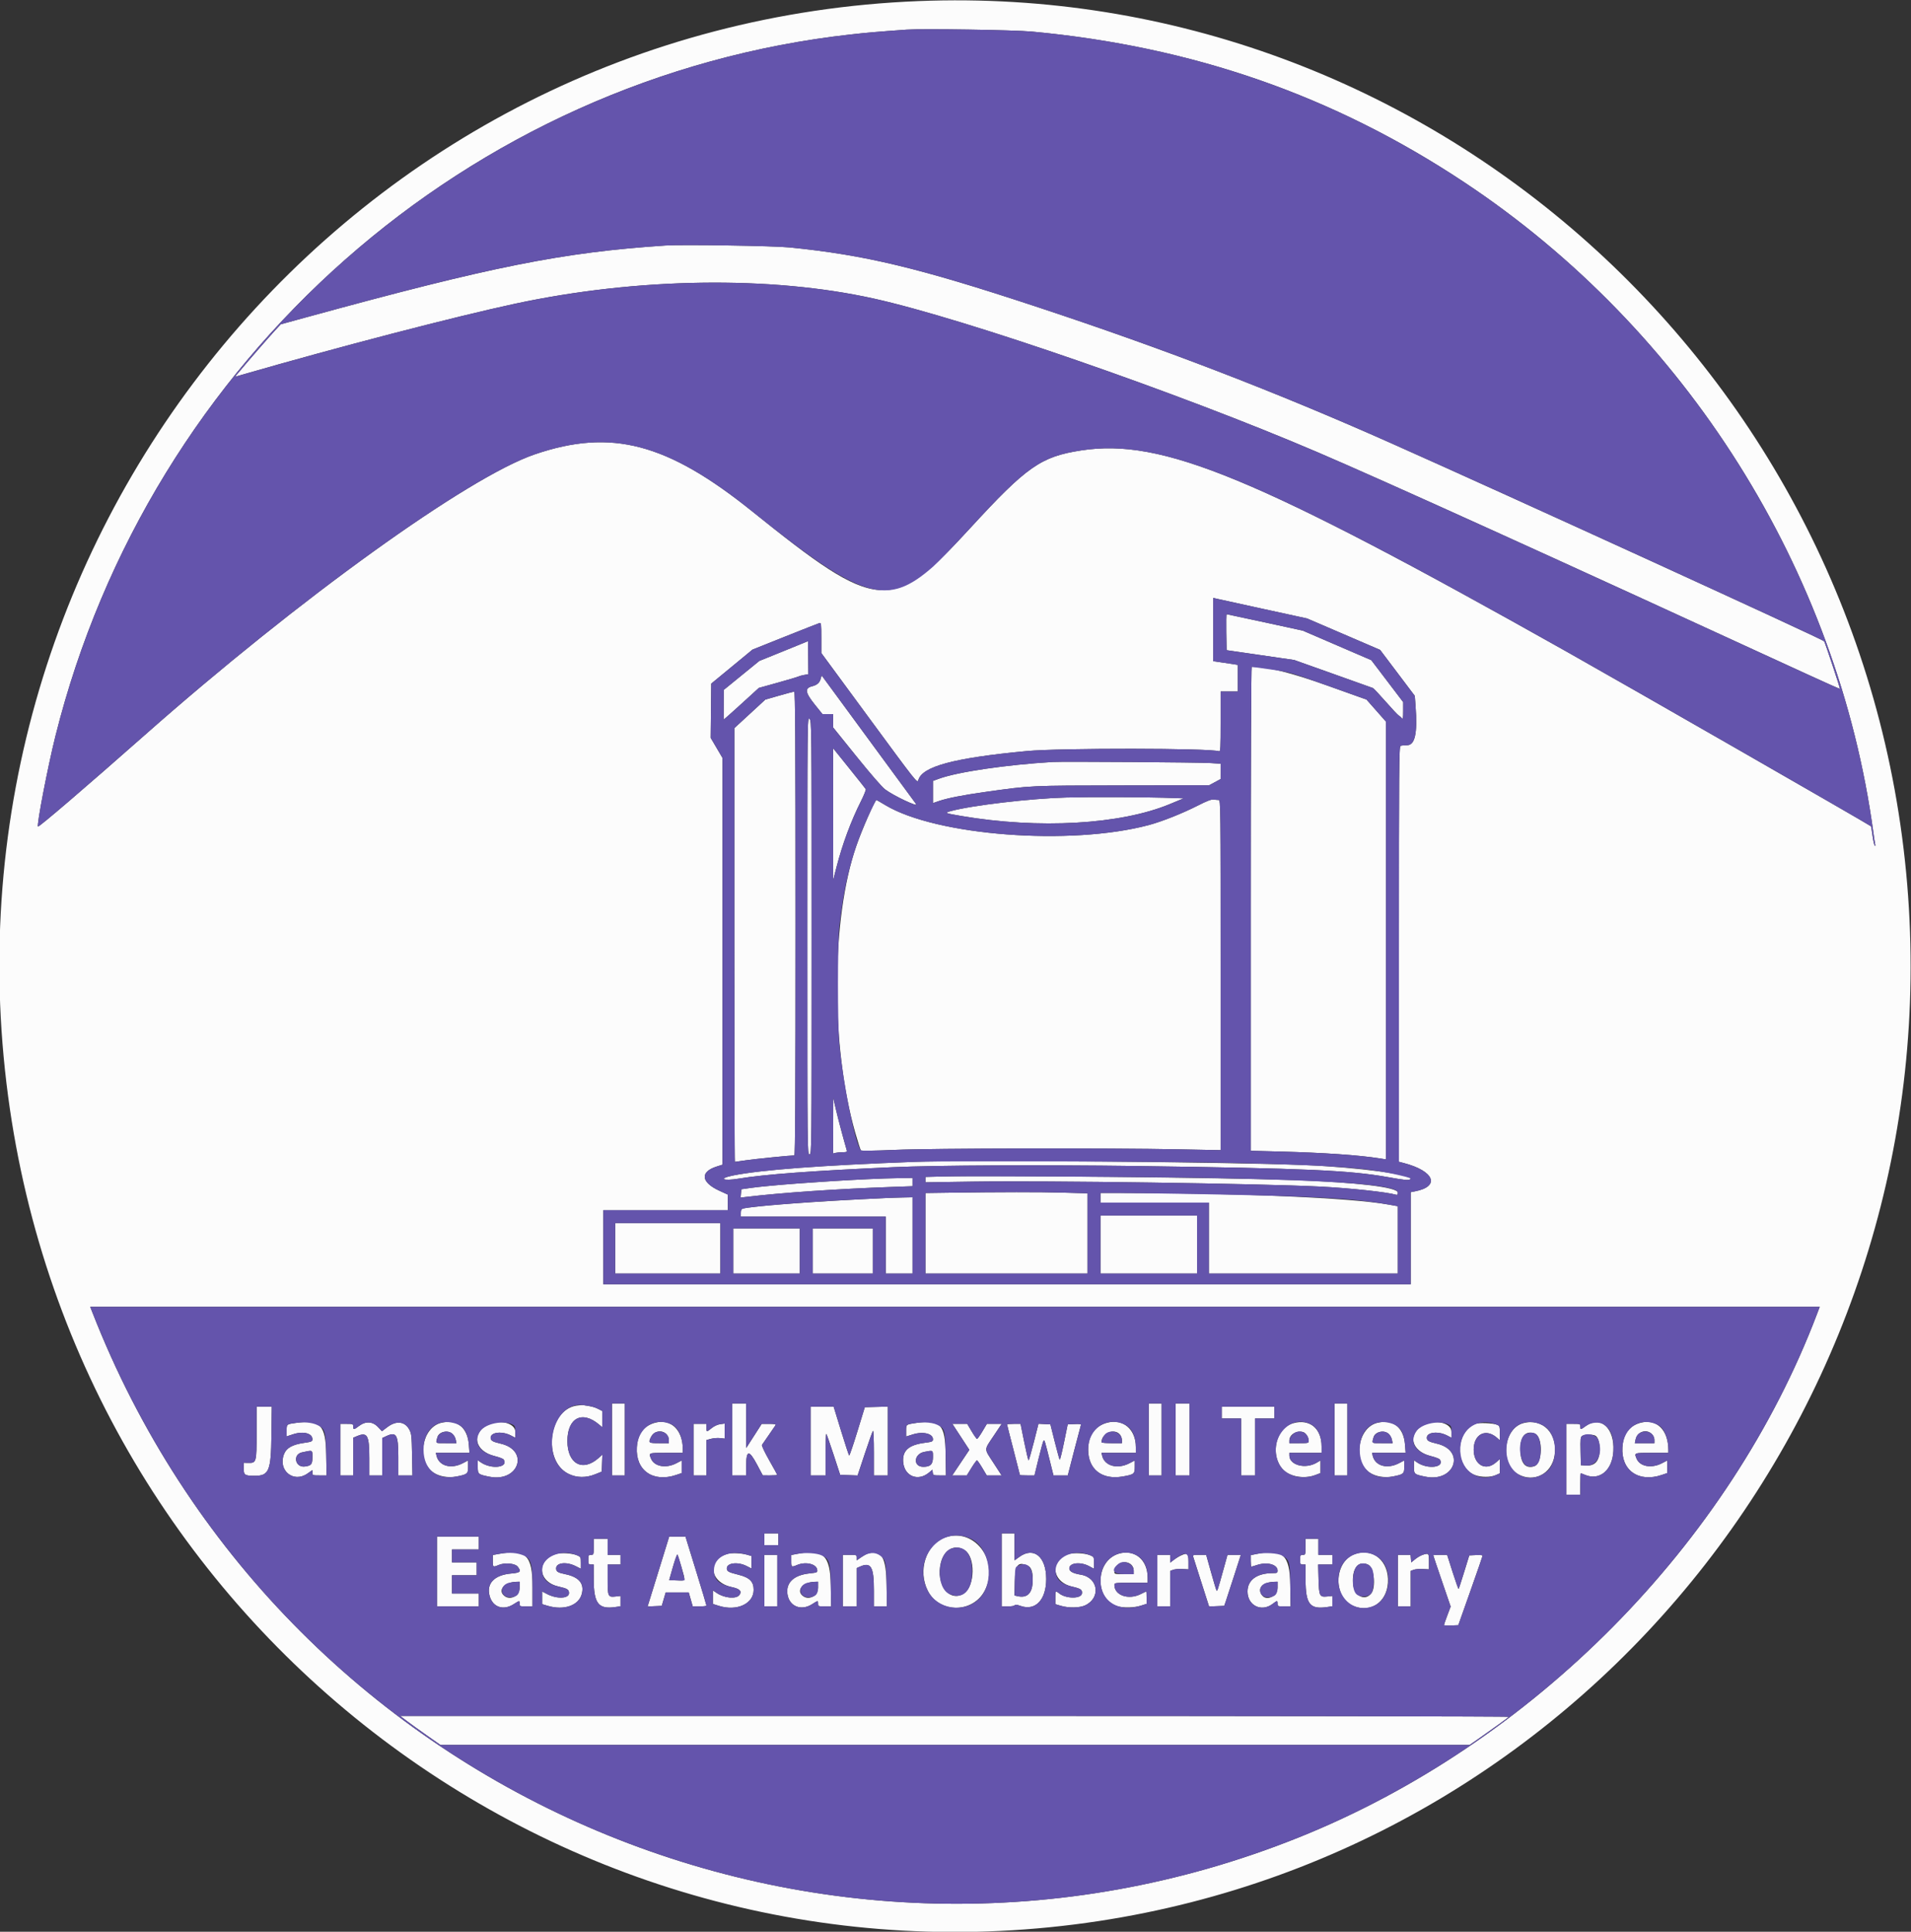 <svg id="svg" version="1.1" xmlns="http://www.w3.org/2000/svg" xmlns:xlink="http://www.w3.org/1999/xlink" width="400" height="404.27" viewBox="0, 0, 400,404.27"><rect x="0" y="0" width="400" height="404.27" fill="#333333" stroke="none"/><g id="svgg"><path id="path0" d="M192.331 0.225 C 74.159 4.902,-14.095 111.018,1.700 229.438 C 16.595 341.116,119.452 418.873,230.000 402.028 C 333.959 386.187,408.027 291.246,399.209 185.132 C 390.279 77.664,298.919 -3.993,192.331 0.225 M215.955 6.607 C 249.623 9.732,279.108 19.994,306.404 38.086 C 352.947 68.935,384.670 119.331,392.130 174.270 C 392.264 175.258,392.428 176.320,392.495 176.629 C 392.571 176.981,392.538 177.107,392.408 176.966 C 392.293 176.843,392.084 175.891,391.943 174.850 C 391.801 173.810,391.660 172.942,391.629 172.922 C 390.175 171.950,340.441 143.419,328.090 136.470 C 262.827 99.758,243.280 91.653,226.292 94.263 C 217.881 95.556,214.908 97.637,203.098 110.501 C 186.596 128.478,183.850 128.272,157.528 107.085 C 139.664 92.706,127.957 89.624,111.944 95.082 C 97.981 99.842,62.638 125.272,30.342 153.796 C 17.902 164.784,8.133 173.151,7.954 172.972 C 7.649 172.667,10.009 160.427,11.603 154.045 C 31.345 75.006,98.135 16.100,178.090 7.208 C 181.590 6.819,183.470 6.658,189.775 6.204 C 193.035 5.969,212.279 6.266,215.955 6.607 M139.326 51.375 C 117.730 52.803,102.942 55.759,64.045 66.421 L 58.764 67.868 57.570 69.159 C 56.360 70.467,52.217 75.230,50.252 77.574 L 49.177 78.855 50.712 78.412 C 70.725 72.633,95.250 66.253,107.753 63.572 C 133.368 58.079,161.272 57.676,182.921 62.486 C 202.052 66.737,246.712 82.197,275.730 94.615 C 289.689 100.589,324.881 116.544,377.978 140.973 C 381.871 142.764,385.089 144.197,385.129 144.158 C 385.209 144.079,382.055 134.574,381.825 134.201 C 381.572 133.792,315.460 103.557,291.461 92.875 C 266.931 81.957,243.701 73.020,216.629 64.086 C 192.279 56.051,181.025 53.354,165.281 51.780 C 161.892 51.441,142.825 51.144,139.326 51.375 M264.270 127.401 L 273.596 129.432 281.236 132.718 L 288.876 136.005 292.507 140.816 L 296.138 145.626 296.301 147.801 C 296.726 153.464,296.178 155.955,294.507 155.955 C 293.964 155.955,293.360 156.016,293.164 156.091 C 292.842 156.215,292.809 160.264,292.809 199.678 L 292.809 243.129 293.764 243.375 C 300.246 245.043,301.538 248.314,296.116 249.332 L 295.281 249.488 295.281 259.126 L 295.281 268.764 210.787 268.764 L 126.292 268.764 126.292 261.011 L 126.292 253.258 139.326 253.258 L 152.360 253.258 152.352 251.629 L 152.344 250.000 150.618 249.213 C 146.711 247.433,146.459 245.244,150.031 244.118 L 151.236 243.738 151.236 201.182 L 151.236 158.627 149.996 156.520 L 148.756 154.413 148.816 148.739 L 148.876 143.064 153.193 139.506 L 157.510 135.948 164.317 133.227 C 168.061 131.731,171.301 130.457,171.517 130.396 C 171.878 130.294,171.910 130.544,171.910 133.471 L 171.910 136.658 181.966 150.330 C 191.761 163.647,192.027 163.984,192.209 163.293 C 192.967 160.407,199.597 158.623,214.944 157.176 C 221.878 156.522,253.440 156.559,255.171 157.223 C 255.462 157.335,255.506 156.536,255.506 151.035 L 255.506 144.719 257.303 144.719 L 259.101 144.719 259.101 141.935 L 259.101 139.151 258.371 139.024 C 257.969 138.954,256.806 138.780,255.787 138.636 L 253.933 138.375 253.933 131.748 L 253.933 125.120 254.438 125.245 C 254.716 125.314,259.140 126.285,264.270 127.401 M256.680 132.303 L 256.742 136.067 263.820 137.094 L 270.899 138.120 278.989 140.999 C 283.438 142.583,287.207 143.927,287.364 143.987 C 287.520 144.047,288.723 145.323,290.037 146.823 C 291.351 148.323,292.588 149.639,292.786 149.747 C 292.984 149.855,293.272 150.102,293.427 150.296 C 293.657 150.584,293.708 150.315,293.708 148.792 L 293.708 146.937 290.370 142.545 L 287.032 138.154 279.864 135.065 L 272.697 131.976 264.788 130.258 C 260.439 129.313,256.821 128.539,256.749 128.539 C 256.677 128.539,256.646 130.233,256.680 132.303 M164.019 136.258 L 158.938 138.315 155.214 141.348 L 151.491 144.382 151.476 147.492 L 151.461 150.602 152.154 150.018 C 152.535 149.697,154.195 148.204,155.842 146.700 L 158.837 143.966 162.733 142.884 C 164.876 142.289,166.831 141.707,167.079 141.591 C 167.326 141.475,167.905 141.319,168.365 141.243 L 169.203 141.105 169.174 137.631 C 169.159 135.721,169.136 134.167,169.123 134.180 C 169.111 134.192,166.814 135.127,164.019 136.258 M261.798 190.190 L 261.798 240.830 267.809 240.985 C 277.185 241.228,284.461 241.730,288.933 242.442 L 290.112 242.630 290.112 196.828 L 290.112 151.026 288.072 148.715 L 286.032 146.404 278.023 143.544 C 270.262 140.772,265.359 139.551,261.997 139.551 C 261.882 139.551,261.798 160.829,261.798 190.190 M171.807 141.956 C 171.577 142.878,171.050 143.354,169.959 143.629 C 168.394 144.023,168.541 144.955,170.569 147.474 L 172.150 149.438 173.266 149.438 L 174.382 149.438 174.388 150.843 L 174.394 152.247 179.276 158.307 C 182.191 161.927,184.601 164.702,185.258 165.197 C 187.034 166.536,192.358 169.047,191.747 168.258 C 191.628 168.104,187.152 162.011,181.801 154.719 C 176.450 147.427,172.047 141.431,172.018 141.394 C 171.988 141.357,171.894 141.610,171.807 141.956 M163.077 145.579 L 160.198 146.404 156.953 149.392 L 153.708 152.379 153.708 197.762 C 153.708 222.723,153.759 243.146,153.822 243.146 C 153.884 243.146,154.921 242.999,156.125 242.820 C 157.943 242.550,165.399 241.798,166.265 241.798 C 166.450 241.798,166.517 228.971,166.517 193.258 C 166.517 154.567,166.460 144.723,166.236 144.737 C 166.081 144.746,164.660 145.126,163.077 145.579 M168.989 195.808 C 168.989 241.423,168.990 241.573,169.438 241.573 C 169.886 241.573,169.888 241.423,169.888 196.215 C 169.888 151.142,169.885 150.854,169.438 150.449 C 168.989 150.043,168.989 150.057,168.989 195.808 M174.392 170.372 L 174.402 184.157 175.059 181.596 C 176.322 176.669,178.084 171.907,180.217 167.655 C 180.847 166.400,181.299 165.271,181.222 165.146 C 181.145 165.021,179.574 163.044,177.732 160.753 L 174.382 156.587 174.392 170.372 M220.337 159.462 C 210.595 160.048,200.488 161.535,196.573 162.956 L 195.281 163.426 195.281 165.746 L 195.281 168.066 196.506 167.644 C 198.270 167.037,201.544 166.394,206.180 165.742 C 215.920 164.373,215.303 164.402,234.914 164.369 L 253.086 164.338 254.295 163.686 L 255.504 163.034 255.505 161.432 L 255.506 159.830 253.427 159.691 C 251.092 159.534,222.433 159.336,220.337 159.462 M223.258 166.894 C 215.779 167.086,203.406 168.542,198.989 169.748 C 197.632 170.119,197.757 170.176,201.236 170.767 C 217.475 173.529,234.525 172.560,244.831 168.289 L 247.753 167.079 243.483 166.939 C 239.321 166.804,227.763 166.777,223.258 166.894 M250.787 168.554 C 247.524 170.216,243.209 171.933,240.449 172.668 C 224.054 177.034,195.989 174.907,185.311 168.490 C 184.328 167.899,183.491 167.416,183.450 167.416 C 183.142 167.416,180.423 173.622,179.243 177.021 C 173.962 192.227,173.851 218.889,178.993 236.969 C 179.553 238.939,180.101 240.640,180.209 240.748 C 180.322 240.861,183.365 240.816,187.338 240.641 C 195.107 240.300,231.979 240.229,246.798 240.526 L 255.506 240.700 255.506 204.058 C 255.506 168.380,255.495 167.416,255.084 167.416 C 254.853 167.416,254.372 167.376,254.017 167.326 C 253.555 167.263,252.636 167.612,250.787 168.554 M174.398 235.588 L 174.382 241.401 174.888 241.265 C 175.166 241.191,175.835 241.128,176.375 241.127 C 177.203 241.124,177.338 241.062,177.239 240.730 C 176.614 238.624,175.396 234.033,174.958 232.135 L 174.413 229.775 174.398 235.588 M191.461 243.145 C 172.108 243.860,159.332 244.818,153.483 245.989 C 150.250 246.637,151.263 247.219,154.643 246.655 C 159.997 245.763,170.133 245.012,186.966 244.261 C 195.954 243.860,218.289 243.754,237.865 244.020 C 273.186 244.500,282.382 244.905,290.449 246.333 C 294.138 246.986,294.733 247.044,295.184 246.791 C 296.673 245.958,284.157 244.267,273.258 243.829 C 256.725 243.164,203.072 242.715,191.461 243.145 M197.022 246.217 L 193.708 246.304 193.708 246.868 L 193.708 247.432 203.539 247.284 C 218.859 247.053,263.783 247.694,276.292 248.322 C 282.543 248.635,290.297 249.467,292.191 250.026 C 292.491 250.115,292.584 250.011,292.584 249.589 C 292.584 248.464,284.111 247.442,270.899 246.971 C 255.765 246.432,207.580 245.941,197.022 246.217 M181.685 246.768 C 171.920 247.237,160.983 248.057,157.079 248.611 L 155.169 248.882 155.097 249.755 L 155.025 250.627 156.333 250.472 C 163.690 249.595,175.298 248.803,186.685 248.400 L 191.011 248.246 191.011 247.382 L 191.011 246.517 188.258 246.550 C 186.744 246.569,183.787 246.667,181.685 246.768 M198.483 249.606 L 193.708 249.672 193.708 258.094 L 193.708 266.517 210.674 266.517 L 227.640 266.517 227.640 258.126 L 227.640 249.735 222.416 249.587 C 217.513 249.448,209.565 249.455,198.483 249.606 M230.337 250.674 L 230.337 251.685 241.685 251.685 L 253.034 251.685 253.034 259.101 L 253.034 266.517 272.809 266.517 L 292.584 266.517 292.584 259.475 L 292.584 252.433 290.506 252.065 C 282.600 250.666,259.236 249.670,234.213 249.664 L 230.337 249.663 230.337 250.674 M185.393 250.716 C 170.723 251.397,157.273 252.399,155.449 252.946 C 155.174 253.029,155.056 253.295,155.056 253.835 L 155.056 254.607 170.225 254.607 L 185.393 254.607 185.393 260.562 L 185.393 266.517 188.202 266.517 L 191.011 266.517 191.011 258.539 L 191.011 250.562 188.933 250.605 C 187.789 250.629,186.197 250.679,185.393 250.716 M230.337 260.449 L 230.337 266.517 240.449 266.517 L 250.562 266.517 250.562 260.449 L 250.562 254.382 240.449 254.382 L 230.337 254.382 230.337 260.449 M128.764 261.236 L 128.764 266.517 139.775 266.517 L 150.787 266.517 150.787 261.236 L 150.787 255.955 139.775 255.955 L 128.764 255.955 128.764 261.236 M153.483 261.798 L 153.483 266.517 160.449 266.517 L 167.416 266.517 167.416 261.798 L 167.416 257.079 160.449 257.079 L 153.483 257.079 153.483 261.798 M170.112 261.798 L 170.112 266.517 176.404 266.517 L 182.697 266.517 182.697 261.798 L 182.697 257.079 176.404 257.079 L 170.112 257.079 170.112 261.798 M380.363 274.888 C 362.071 323.187,320.785 364.898,271.831 384.535 C 172.144 424.523,58.612 375.119,19.344 274.663 L 18.883 273.483 199.889 273.483 L 380.895 273.483 380.363 274.888 M128.090 301.236 L 128.090 308.764 129.438 308.764 L 130.787 308.764 130.787 301.236 L 130.787 293.708 129.438 293.708 L 128.090 293.708 128.090 301.236 M153.258 301.236 L 153.258 308.764 154.719 308.764 L 156.180 308.764 156.180 306.904 C 156.180 303.409,156.763 303.312,158.471 306.521 L 159.663 308.762 161.180 308.763 C 162.014 308.764,162.697 308.720,162.697 308.667 C 162.697 308.614,161.939 307.237,161.014 305.608 C 160.088 303.978,159.401 302.530,159.486 302.390 C 159.571 302.250,160.210 301.326,160.905 300.337 C 161.600 299.348,162.243 298.413,162.334 298.258 C 162.459 298.045,162.131 297.979,160.968 297.982 L 159.438 297.986 157.815 300.510 L 156.193 303.034 156.186 298.371 L 156.180 293.708 154.719 293.708 L 153.258 293.708 153.258 301.236 M240.449 301.236 L 240.449 308.764 241.798 308.764 L 243.146 308.764 243.146 301.236 L 243.146 293.708 241.798 293.708 L 240.449 293.708 240.449 301.236 M246.067 301.236 L 246.067 308.764 247.528 308.764 L 248.989 308.764 248.989 301.236 L 248.989 293.708 247.528 293.708 L 246.067 293.708 246.067 301.236 M279.326 301.236 L 279.326 308.764 280.674 308.764 L 282.022 308.764 282.022 301.236 L 282.022 293.708 280.674 293.708 L 279.326 293.708 279.326 301.236 M120.619 294.171 C 114.757 295.126,113.559 305.780,119.013 308.449 C 120.717 309.283,122.656 309.307,124.607 308.520 L 125.955 307.976 126.021 306.203 L 126.087 304.430 125.251 305.165 C 121.925 308.085,118.764 306.335,118.764 301.573 C 118.764 296.742,121.832 295.127,125.363 298.099 L 126.067 298.692 126.067 296.991 L 126.067 295.290 125.214 294.855 C 124.461 294.471,123.919 294.331,122.135 294.064 C 121.888 294.027,121.205 294.075,120.619 294.171 M53.708 299.853 C 53.708 306.092,53.678 306.195,51.891 306.148 L 51.011 306.125 51.011 307.328 C 51.011 308.691,51.238 308.844,53.276 308.848 C 56.308 308.855,56.724 307.860,56.814 300.393 L 56.887 294.382 55.297 294.382 L 53.708 294.382 53.708 299.853 M169.663 301.573 L 169.663 308.764 171.236 308.764 L 172.809 308.764 172.809 304.345 C 172.809 301.914,172.877 299.993,172.960 300.076 C 173.042 300.158,173.729 302.122,174.486 304.439 L 175.862 308.652 177.685 308.717 L 179.507 308.782 181.018 304.222 C 181.848 301.715,182.617 299.567,182.725 299.449 C 182.838 299.327,182.921 301.264,182.921 304.000 L 182.921 308.764 184.382 308.764 L 185.843 308.764 185.843 301.565 L 185.843 294.367 183.430 294.431 L 181.018 294.494 179.454 299.593 C 178.594 302.397,177.825 304.652,177.745 304.602 C 177.666 304.553,176.902 302.233,176.048 299.447 L 174.495 294.382 172.079 294.382 L 169.663 294.382 169.663 301.573 M255.730 295.618 L 255.730 296.854 257.753 296.854 L 259.775 296.854 259.775 302.809 L 259.775 308.764 261.236 308.764 L 262.697 308.764 262.697 302.809 L 262.697 296.854 264.719 296.854 L 266.742 296.854 266.742 295.618 L 266.742 294.382 261.236 294.382 L 255.730 294.382 255.730 295.618 M61.910 297.787 C 59.979 298.055,60.000 298.037,60.000 299.392 L 60.000 300.597 61.336 300.159 C 63.489 299.452,65.393 299.944,65.393 301.206 C 65.393 301.660,65.225 301.731,63.566 301.973 C 61.219 302.315,59.966 303.016,59.465 304.268 C 58.092 307.699,61.407 310.459,64.382 308.362 L 65.393 307.650 65.393 308.207 C 65.393 308.744,65.448 308.764,66.875 308.764 L 68.356 308.764 68.279 304.438 C 68.168 298.202,67.085 297.071,61.910 297.787 M92.387 297.753 C 88.270 298.725,87.134 305.661,90.686 308.144 C 91.905 308.995,93.849 309.333,95.577 308.993 C 97.855 308.544,97.978 308.440,97.978 306.941 L 97.978 305.639 96.854 306.223 C 94.390 307.501,91.883 306.787,91.375 304.663 L 91.227 304.045 94.747 304.045 L 98.267 304.045 98.142 302.386 C 97.866 298.740,95.675 296.977,92.387 297.753 M137.191 297.727 C 134.760 298.359,133.488 300.041,133.305 302.864 C 132.991 307.700,136.673 310.305,141.517 308.675 L 142.697 308.278 142.697 306.959 L 142.697 305.639 141.565 306.227 C 139.392 307.354,136.960 306.915,136.273 305.271 C 135.753 304.024,135.699 304.045,139.438 304.045 L 142.921 304.045 142.921 303.289 C 142.921 299.280,140.448 296.879,137.191 297.727 M191.968 297.765 C 189.629 298.089,189.663 298.064,189.663 299.419 L 189.663 300.627 191.067 300.186 C 193.206 299.513,195.281 300.013,195.281 301.201 C 195.281 301.677,195.140 301.737,193.496 301.954 C 190.221 302.386,188.877 303.577,189.040 305.902 C 189.252 308.930,192.141 310.127,194.478 308.154 L 195.169 307.571 195.240 308.167 C 195.308 308.739,195.368 308.764,196.657 308.764 L 198.004 308.764 197.934 304.285 C 197.839 298.138,196.877 297.085,191.968 297.765 M231.798 297.728 C 229.190 298.404,227.769 300.394,227.769 303.371 C 227.769 307.497,230.659 309.751,234.983 308.999 C 237.375 308.582,237.528 308.458,237.528 306.941 L 237.528 305.639 236.396 306.227 C 233.888 307.528,231.210 306.793,230.701 304.663 L 230.553 304.045 234.153 304.045 L 237.753 304.045 237.752 302.865 C 237.748 299.144,235.111 296.869,231.798 297.728 M270.715 297.841 C 266.337 299.053,265.674 306.330,269.752 308.416 C 271.358 309.237,273.609 309.345,275.342 308.683 L 276.404 308.277 276.404 306.955 L 276.404 305.633 275.601 306.107 C 273.228 307.507,269.888 306.628,269.888 304.603 L 269.888 304.045 273.258 304.045 L 276.629 304.045 276.629 302.725 C 276.629 298.942,274.146 296.891,270.715 297.841 M288.342 297.753 C 284.225 298.725,283.089 305.661,286.641 308.144 C 287.860 308.995,289.804 309.333,291.533 308.993 C 293.810 308.544,293.933 308.440,293.933 306.941 L 293.933 305.639 292.809 306.223 C 290.345 307.501,287.838 306.787,287.330 304.663 L 287.182 304.045 290.702 304.045 L 294.222 304.045 294.097 302.386 C 293.821 298.740,291.630 296.977,288.342 297.753 M318.810 297.840 C 314.647 298.992,313.914 306.355,317.747 308.509 C 321.044 310.362,324.765 308.469,325.391 304.620 C 326.138 300.034,322.907 296.706,318.810 297.840 M343.483 297.730 C 341.060 298.350,339.780 300.041,339.597 302.864 C 339.284 307.700,342.965 310.305,347.809 308.675 L 348.989 308.278 348.989 306.959 L 348.989 305.639 347.857 306.227 C 345.684 307.354,343.253 306.915,342.565 305.271 C 342.045 304.024,341.991 304.045,345.730 304.045 L 349.213 304.045 349.212 303.427 C 349.203 299.294,346.782 296.886,343.483 297.730 M75.152 298.421 C 74.071 299.239,73.933 299.252,73.933 298.539 C 73.933 298.002,73.873 297.978,72.584 297.978 L 71.236 297.978 71.236 303.371 L 71.236 308.764 72.584 308.764 L 73.933 308.764 73.933 304.820 L 73.933 300.876 74.742 300.538 C 76.898 299.637,77.303 300.372,77.303 305.183 L 77.303 308.764 78.652 308.764 L 80.000 308.764 80.000 304.857 L 80.000 300.950 80.764 300.587 C 82.987 299.532,83.371 300.173,83.371 304.944 L 83.371 308.764 84.852 308.764 L 86.333 308.764 86.252 304.438 C 86.179 300.535,86.124 300.023,85.688 299.202 C 84.767 297.466,82.971 297.243,81.120 298.634 L 79.948 299.515 79.110 298.634 C 77.990 297.456,76.531 297.378,75.152 298.421 M102.024 298.243 C 98.560 300.031,99.397 303.684,103.506 304.711 C 104.459 304.949,105.323 305.276,105.425 305.437 C 106.495 307.124,102.841 307.566,100.618 306.018 L 100.000 305.587 100.000 306.957 C 100.000 308.505,100.066 308.562,102.416 309.037 C 108.574 310.281,110.886 303.531,104.786 302.116 C 103.091 301.723,102.697 301.489,102.697 300.877 C 102.697 299.710,105.094 299.447,106.942 300.411 L 107.865 300.892 107.865 299.667 C 107.865 297.785,104.501 296.964,102.024 298.243 M297.979 298.243 C 294.515 300.031,295.352 303.684,299.461 304.711 C 300.414 304.949,301.278 305.276,301.380 305.437 C 302.450 307.124,298.796 307.566,296.573 306.018 L 295.955 305.587 295.955 306.957 C 295.955 308.505,296.021 308.562,298.371 309.037 C 304.529 310.281,306.841 303.531,300.741 302.116 C 299.046 301.723,298.652 301.489,298.652 300.877 C 298.652 299.710,301.049 299.447,302.897 300.411 L 303.820 300.892 303.820 299.667 C 303.820 297.785,300.456 296.964,297.979 298.243 M308.771 297.992 C 304.539 299.766,304.498 307.076,308.710 308.686 C 310.017 309.186,311.963 309.193,313.090 308.704 L 313.933 308.338 313.933 306.842 L 313.933 305.347 313.138 306.044 C 310.942 307.973,308.447 306.534,308.465 303.348 C 308.484 300.064,311.073 298.822,313.427 300.966 L 313.933 301.427 313.933 299.921 C 313.933 298.491,313.902 298.403,313.315 298.159 C 312.483 297.813,309.462 297.702,308.771 297.992 M331.946 298.427 C 330.819 299.243,330.787 299.246,330.787 298.539 C 330.787 297.998,330.734 297.978,329.326 297.978 L 327.865 297.978 327.865 305.393 L 327.865 312.809 329.326 312.809 L 330.787 312.809 330.787 310.562 C 330.787 309.326,330.825 308.315,330.871 308.315 C 330.918 308.315,331.319 308.466,331.763 308.652 C 334.822 309.930,337.487 307.704,337.706 303.687 C 337.969 298.872,335.033 296.191,331.946 298.427 M145.169 303.371 L 145.169 308.764 146.517 308.764 L 147.865 308.764 147.865 305.065 L 147.865 301.366 148.818 301.109 C 149.342 300.968,150.201 300.901,150.728 300.960 L 151.685 301.068 151.685 299.493 L 151.685 297.918 150.762 298.042 C 150.207 298.117,149.496 298.442,148.978 298.858 C 147.900 299.725,147.865 299.722,147.865 298.764 L 147.865 297.978 146.517 297.978 L 145.169 297.978 145.169 303.371 M201.121 300.697 L 202.899 303.417 201.108 306.091 L 199.317 308.764 200.843 308.764 L 202.369 308.764 203.339 307.191 C 203.873 306.326,204.390 305.618,204.489 305.618 C 204.587 305.618,205.088 306.326,205.602 307.191 L 206.537 308.764 208.094 308.764 L 209.651 308.764 207.971 306.178 C 205.939 303.047,205.938 303.561,207.980 300.504 L 209.669 297.978 208.118 297.978 L 206.568 297.978 205.634 299.551 C 205.120 300.416,204.614 301.124,204.510 301.124 C 204.406 301.124,203.900 300.416,203.386 299.551 L 202.452 297.978 200.897 297.978 L 199.342 297.978 201.121 300.697 M210.787 298.092 C 210.787 298.156,211.393 300.548,212.135 303.408 C 212.876 306.268,213.483 308.643,213.483 308.686 C 213.483 308.729,214.169 308.764,215.007 308.764 L 216.532 308.764 217.395 305.225 C 217.870 303.278,218.340 301.597,218.439 301.488 C 218.631 301.278,218.690 301.472,219.792 305.899 L 220.505 308.764 222.006 308.764 L 223.506 308.764 224.822 303.652 C 225.546 300.840,226.186 298.408,226.244 298.247 C 226.325 298.022,226.018 297.970,224.918 298.022 L 223.487 298.090 222.717 301.854 C 222.294 303.924,221.888 305.560,221.816 305.489 C 221.744 305.419,221.276 303.725,220.775 301.725 L 219.864 298.090 218.617 298.023 L 217.370 297.957 216.401 301.788 C 215.867 303.894,215.370 305.618,215.296 305.618 C 215.222 305.618,214.814 303.899,214.389 301.798 L 213.616 297.978 212.201 297.978 C 211.423 297.978,210.787 298.029,210.787 298.092 M94.690 300.056 C 94.997 300.334,95.314 300.890,95.394 301.292 L 95.541 302.022 93.373 302.022 C 91.014 302.022,91.167 302.133,91.571 300.729 C 91.891 299.615,93.758 299.212,94.690 300.056 M139.448 300.102 C 139.793 300.446,140.000 300.911,140.000 301.338 L 140.000 302.022 137.978 302.022 C 135.743 302.022,135.639 301.937,136.304 300.651 C 136.917 299.466,138.530 299.184,139.448 300.102 M234.436 300.235 C 234.653 300.504,234.831 301.016,234.831 301.373 L 234.831 302.022 232.697 302.022 C 231.522 302.022,230.562 301.936,230.562 301.831 C 230.562 299.925,233.278 298.806,234.436 300.235 M272.762 299.695 C 273.319 299.844,273.933 300.822,273.933 301.562 C 273.933 301.992,273.799 302.022,271.910 302.022 L 269.888 302.022 269.888 301.443 C 269.888 300.217,271.363 299.320,272.762 299.695 M290.645 300.056 C 290.952 300.334,291.269 300.890,291.349 301.292 L 291.496 302.022 289.329 302.022 C 286.969 302.022,287.122 302.133,287.526 300.729 C 287.846 299.615,289.713 299.212,290.645 300.056 M345.741 300.102 C 346.085 300.446,346.292 300.911,346.292 301.338 L 346.292 302.022 344.242 302.022 L 342.191 302.022 342.333 301.314 C 342.668 299.636,344.591 298.952,345.741 300.102 M321.232 299.999 C 323.010 300.674,322.918 306.284,321.120 306.855 C 319.411 307.397,318.408 306.369,318.250 303.917 C 318.050 300.790,319.231 299.238,321.232 299.999 M333.924 300.445 C 334.482 300.743,334.831 301.843,334.831 303.299 C 334.831 305.696,333.891 306.820,331.986 306.698 L 330.899 306.629 330.836 303.710 C 330.780 301.161,330.821 300.755,331.159 300.508 C 331.619 300.172,333.341 300.133,333.924 300.445 M65.393 304.916 C 65.393 306.442,65.171 306.724,63.824 306.904 C 61.774 307.179,61.200 304.370,63.218 303.942 C 65.520 303.453,65.393 303.396,65.393 304.916 M195.281 304.938 C 195.281 306.435,194.754 306.966,193.270 306.966 C 191.057 306.966,191.241 304.273,193.483 303.840 C 195.342 303.481,195.281 303.444,195.281 304.938 M160.000 322.135 L 160.000 323.371 161.461 323.371 L 162.921 323.371 162.921 322.135 L 162.921 320.899 161.461 320.899 L 160.000 320.899 160.000 322.135 M209.663 328.539 L 209.663 336.180 210.993 336.180 C 211.771 336.180,212.357 336.076,212.406 335.929 C 212.463 335.756,212.837 335.802,213.609 336.076 C 216.722 337.182,218.989 334.811,218.989 330.449 C 218.989 325.795,216.400 323.643,213.396 325.800 L 212.360 326.545 212.360 323.722 L 212.360 320.899 211.011 320.899 L 209.663 320.899 209.663 328.539 M197.799 321.759 C 193.840 323.176,192.064 328.644,194.187 332.885 C 196.648 337.802,203.920 337.622,206.270 332.586 C 209.152 326.412,203.824 319.603,197.799 321.759 M91.461 328.876 L 91.461 336.180 95.843 336.180 L 100.225 336.180 100.225 334.831 L 100.225 333.483 97.416 333.483 L 94.607 333.483 94.607 331.573 L 94.607 329.663 97.191 329.663 L 99.775 329.663 99.775 328.315 L 99.775 326.966 97.191 326.966 L 94.607 326.966 94.607 325.618 L 94.607 324.270 97.416 324.270 L 100.225 324.270 100.225 322.921 L 100.225 321.573 95.843 321.573 L 91.461 321.573 91.461 328.876 M138.909 325.337 C 138.270 327.407,137.253 330.698,136.648 332.650 L 135.548 336.199 137.032 336.133 L 138.516 336.067 138.929 334.663 L 139.342 333.258 141.752 333.258 L 144.163 333.258 144.581 334.719 L 145.000 336.180 146.432 336.180 C 147.220 336.180,147.868 336.104,147.872 336.011 C 147.876 335.919,146.890 332.633,145.681 328.709 L 143.483 321.575 141.777 321.574 L 140.071 321.573 138.909 325.337 M124.270 323.708 C 124.270 325.356,124.257 325.393,123.708 325.393 C 123.192 325.393,123.146 325.476,123.146 326.404 C 123.146 327.333,123.192 327.416,123.708 327.416 L 124.270 327.416 124.271 330.393 C 124.273 335.601,125.245 336.848,128.876 336.304 L 129.888 336.152 129.888 335.070 L 129.888 333.988 128.878 334.102 C 127.260 334.284,127.191 334.138,127.191 330.534 L 127.191 327.416 128.539 327.416 L 129.888 327.416 129.888 326.404 L 129.888 325.393 128.539 325.393 L 127.191 325.393 127.191 323.708 L 127.191 322.022 125.730 322.022 L 124.270 322.022 124.270 323.708 M273.258 323.708 C 273.258 325.356,273.246 325.393,272.697 325.393 C 272.181 325.393,272.135 325.476,272.135 326.404 C 272.135 327.333,272.181 327.416,272.697 327.416 L 273.258 327.416 273.271 330.618 C 273.291 335.750,274.182 336.856,277.851 336.306 L 278.876 336.152 278.876 335.075 L 278.876 333.999 277.800 334.102 C 276.199 334.256,276.083 334.021,275.989 330.415 L 275.911 327.416 277.394 327.416 L 278.876 327.416 278.876 326.404 L 278.876 325.393 277.416 325.393 L 275.955 325.393 275.955 323.708 L 275.955 322.022 274.607 322.022 L 273.258 322.022 273.258 323.708 M201.956 324.433 C 204.193 325.898,204.090 331.872,201.801 333.427 C 198.769 335.488,195.807 331.610,196.932 327.051 C 197.627 324.235,199.870 323.066,201.956 324.433 M104.326 325.212 L 103.146 325.428 103.146 326.646 C 103.146 327.997,103.176 328.017,104.404 327.505 C 105.665 326.977,107.792 327.164,108.348 327.851 C 109.170 328.865,108.933 329.133,107.078 329.290 C 103.490 329.593,101.775 331.343,102.483 333.975 C 103.119 336.336,105.320 337.108,107.492 335.730 C 108.776 334.916,108.764 334.917,108.764 335.618 C 108.764 336.155,108.824 336.180,110.112 336.180 L 111.461 336.180 111.461 332.168 C 111.461 325.445,110.136 324.153,104.326 325.212 M116.404 325.194 C 112.209 326.461,112.550 331.028,116.914 332.021 C 118.766 332.442,119.101 332.654,119.101 333.404 C 119.101 334.550,116.585 334.664,114.554 333.611 L 113.483 333.055 113.483 334.384 L 113.483 335.713 114.648 336.059 C 118.055 337.071,121.133 336.001,121.775 333.583 C 122.351 331.410,121.196 330.027,118.315 329.439 C 116.756 329.122,116.404 328.897,116.404 328.220 C 116.404 327.029,118.550 326.778,120.473 327.744 L 121.573 328.296 121.573 327.058 C 121.573 325.850,121.553 325.811,120.770 325.484 C 119.724 325.047,117.402 324.893,116.404 325.194 M152.440 325.145 C 147.911 326.309,148.438 331.128,153.206 332.146 C 154.853 332.497,155.339 333.010,154.767 333.792 C 154.122 334.675,151.621 334.456,150.031 333.377 L 149.213 332.823 149.213 334.246 L 149.213 335.669 150.471 336.064 C 154.244 337.251,157.753 335.634,157.753 332.708 C 157.753 330.984,156.898 330.135,154.579 329.558 C 152.453 329.029,152.135 328.854,152.135 328.215 C 152.135 327.070,154.425 326.796,156.254 327.722 L 157.303 328.253 157.303 326.946 L 157.303 325.639 156.461 325.391 C 155.299 325.050,153.289 324.927,152.440 325.145 M166.798 325.199 L 165.618 325.428 165.618 326.646 C 165.618 327.997,165.648 328.017,166.875 327.505 C 168.675 326.753,170.920 327.306,171.060 328.536 C 171.121 329.071,171.058 329.100,169.438 329.275 C 166.133 329.632,164.463 331.216,164.827 333.645 C 165.207 336.178,167.677 337.180,169.964 335.730 C 171.248 334.916,171.236 334.917,171.236 335.618 C 171.236 336.156,171.295 336.180,172.601 336.180 L 173.967 336.180 173.894 331.854 C 173.785 325.438,172.379 324.120,166.798 325.199 M181.687 325.099 C 181.440 325.167,180.808 325.519,180.282 325.881 L 179.326 326.538 179.326 325.966 C 179.326 325.411,179.281 325.393,177.865 325.393 L 176.404 325.393 176.404 330.787 L 176.404 336.180 177.865 336.180 L 179.326 336.180 179.326 332.171 L 179.326 328.162 179.898 327.901 C 182.306 326.804,182.921 327.814,182.921 332.864 L 182.921 336.180 184.283 336.180 L 185.644 336.180 185.575 331.742 C 185.483 325.876,184.565 324.308,181.687 325.099 M223.745 325.205 C 219.655 326.354,220.099 331.037,224.392 332.033 C 226.233 332.460,226.562 332.686,226.472 333.464 C 226.339 334.609,223.173 334.613,221.720 333.470 C 220.931 332.850,220.899 332.885,220.899 334.373 L 220.899 335.713 222.063 336.059 C 223.661 336.533,225.952 336.498,227.088 335.982 C 230.484 334.440,229.912 330.150,226.231 329.544 C 224.578 329.272,223.820 328.857,223.820 328.222 C 223.820 327.054,226.140 326.787,227.944 327.746 L 228.989 328.302 228.989 327.061 C 228.989 325.850,228.969 325.812,228.185 325.484 C 227.133 325.045,224.831 324.900,223.745 325.205 M234.156 325.154 C 229.209 326.659,229.033 334.685,233.915 336.148 C 235.154 336.519,237.416 336.463,238.800 336.026 L 240.000 335.648 240.000 334.341 C 240.000 333.622,239.975 333.034,239.944 333.035 C 239.913 333.035,239.390 333.288,238.782 333.596 C 236.227 334.893,233.258 333.872,233.258 331.697 C 233.258 331.252,233.380 331.236,236.742 331.236 L 240.225 331.236 240.223 330.169 C 240.219 326.415,237.472 324.145,234.156 325.154 M262.978 325.215 L 261.798 325.456 261.798 326.661 C 261.798 327.323,261.855 327.865,261.924 327.865 C 261.994 327.865,262.553 327.701,263.166 327.500 C 265.263 326.814,267.416 327.415,267.416 328.687 C 267.416 329.157,267.313 329.213,266.452 329.213 C 263.099 329.213,261.123 330.644,261.124 333.068 C 261.126 336.005,264.040 337.437,266.380 335.652 C 267.342 334.918,267.416 334.916,267.416 335.618 C 267.416 336.155,267.475 336.180,268.777 336.180 L 270.139 336.180 270.069 331.701 C 269.971 325.373,268.554 324.076,262.978 325.215 M283.524 325.256 C 279.179 326.875,278.992 334.299,283.252 336.079 C 286.883 337.596,290.268 335.326,290.514 331.209 C 290.782 326.719,287.378 323.819,283.524 325.256 M142.672 328.060 C 143.517 331.050,143.605 330.824,141.634 330.741 L 140.067 330.674 140.854 327.910 C 141.287 326.390,141.711 325.228,141.795 325.326 C 141.880 325.425,142.274 326.655,142.672 328.060 M247.245 325.504 C 246.843 325.679,246.160 326.092,245.729 326.421 L 244.944 327.020 244.944 326.206 L 244.944 325.393 243.596 325.393 L 242.247 325.393 242.247 330.787 L 242.247 336.180 243.596 336.180 L 244.944 336.180 244.944 332.466 L 244.944 328.753 245.562 328.517 C 245.902 328.388,246.761 328.314,247.472 328.354 L 248.765 328.427 248.764 326.798 C 248.764 324.982,248.657 324.891,247.245 325.504 M297.640 325.445 C 297.270 325.578,296.612 325.978,296.180 326.333 L 295.393 326.979 295.324 326.186 L 295.254 325.393 293.919 325.393 L 292.584 325.393 292.584 330.787 L 292.584 336.180 293.933 336.180 L 295.281 336.180 295.281 332.466 L 295.281 328.753 295.899 328.517 C 296.239 328.388,297.098 328.314,297.809 328.354 L 299.102 328.427 299.102 326.798 C 299.101 325.006,299.036 324.946,297.640 325.445 M160.000 330.787 L 160.000 336.180 161.348 336.180 L 162.697 336.180 162.697 330.787 L 162.697 325.393 161.348 325.393 L 160.000 325.393 160.000 330.787 M249.787 325.899 C 249.873 326.177,250.493 328.124,251.165 330.225 C 251.838 332.326,252.543 334.530,252.732 335.122 L 253.076 336.199 254.662 336.133 L 256.248 336.067 256.560 335.169 C 256.731 334.674,257.513 332.272,258.299 329.831 L 259.727 325.393 258.329 325.393 L 256.932 325.393 256.201 328.034 C 254.828 332.991,254.785 333.120,254.614 332.790 C 254.523 332.615,254.004 330.879,253.461 328.933 L 252.472 325.394 251.052 325.394 C 249.684 325.393,249.638 325.412,249.787 325.899 M300.000 325.489 C 300.000 325.542,300.820 327.977,301.821 330.899 L 303.643 336.213 302.945 338.061 C 302.561 339.078,302.247 339.986,302.247 340.078 C 302.247 340.170,302.921 340.215,303.746 340.179 L 305.244 340.112 307.789 332.921 C 309.188 328.966,310.334 325.650,310.335 325.551 C 310.336 325.452,309.708 325.402,308.938 325.439 L 307.539 325.506 306.474 328.962 C 305.888 330.864,305.363 332.464,305.308 332.519 C 305.253 332.575,304.690 330.994,304.057 329.007 L 302.907 325.393 301.454 325.393 C 300.654 325.393,300.000 325.437,300.000 325.489 M236.783 327.455 C 237.125 327.776,237.303 328.200,237.303 328.691 L 237.303 329.438 235.281 329.438 C 233.387 329.438,233.258 329.409,233.258 328.974 C 233.258 327.242,235.519 326.268,236.783 327.455 M286.379 327.445 C 287.587 327.995,288.049 332.079,287.054 333.411 C 285.723 335.193,283.414 334.004,283.210 331.432 C 282.953 328.202,284.306 326.500,286.379 327.445 M215.151 327.674 C 215.924 328.026,216.244 329.139,216.144 331.128 C 216.025 333.477,214.965 334.469,213.027 334.044 L 212.347 333.894 212.409 330.942 C 212.483 327.450,213.085 326.732,215.151 327.674 M108.764 332.242 C 108.764 333.977,106.809 335.015,105.534 333.956 C 104.133 332.793,105.571 331.112,108.034 331.034 L 108.764 331.011 108.764 332.242 M171.236 332.242 C 171.236 333.977,169.281 335.015,168.006 333.956 C 166.604 332.793,168.043 331.112,170.506 331.034 L 171.236 331.011 171.236 332.242 M267.416 332.242 C 267.416 334.040,265.107 335.157,264.135 333.828 C 263.082 332.388,264.247 331.111,266.685 331.034 L 267.416 331.011 267.416 332.242 M85.191 360.187 C 85.982 360.784,87.879 362.150,89.407 363.221 L 92.185 365.169 199.905 365.169 L 307.625 365.169 309.936 363.553 C 312.443 361.801,315.490 359.599,315.831 359.293 C 315.949 359.187,263.870 359.101,199.899 359.101 L 83.753 359.101 85.191 360.187 " stroke="none" fill="#fcfcfc" fill-rule="evenodd"></path><path id="path1" d="M189.775 6.204 C 183.470 6.658,181.590 6.819,178.090 7.208 C 98.135 16.100,31.345 75.006,11.603 154.045 C 10.009 160.427,7.649 172.667,7.954 172.972 C 8.133 173.151,17.902 164.784,30.342 153.796 C 62.638 125.272,97.981 99.842,111.944 95.082 C 127.957 89.624,139.664 92.706,157.528 107.085 C 180.433 125.521,185.646 127.105,195.323 118.568 C 196.396 117.620,199.895 113.991,203.098 110.501 C 214.908 97.637,217.881 95.556,226.292 94.263 C 243.280 91.653,262.827 99.758,328.090 136.470 C 340.441 143.419,390.175 171.950,391.629 172.922 C 391.660 172.942,391.801 173.810,391.943 174.850 C 392.084 175.891,392.293 176.843,392.408 176.966 C 392.538 177.107,392.571 176.981,392.495 176.629 C 392.428 176.320,392.264 175.258,392.130 174.270 C 384.670 119.331,352.947 68.935,306.404 38.086 C 279.108 19.994,249.623 9.732,215.955 6.607 C 212.279 6.266,193.035 5.969,189.775 6.204 M165.281 51.780 C 181.025 53.354,192.279 56.051,216.629 64.086 C 243.701 73.020,266.931 81.957,291.461 92.875 C 315.460 103.557,381.572 133.792,381.825 134.201 C 382.055 134.574,385.209 144.079,385.129 144.158 C 385.089 144.197,381.871 142.764,377.978 140.973 C 324.881 116.544,289.689 100.589,275.730 94.615 C 246.712 82.197,202.052 66.737,182.921 62.486 C 161.272 57.676,133.368 58.079,107.753 63.572 C 95.250 66.253,70.725 72.633,50.712 78.412 L 49.177 78.855 50.252 77.574 C 52.217 75.230,56.360 70.467,57.570 69.159 L 58.764 67.868 64.045 66.421 C 102.942 55.759,117.730 52.803,139.326 51.375 C 142.825 51.144,161.892 51.441,165.281 51.780 M253.933 131.748 L 253.933 138.375 255.787 138.636 C 256.806 138.780,257.969 138.954,258.371 139.024 L 259.101 139.151 259.101 141.935 L 259.101 144.719 257.303 144.719 L 255.506 144.719 255.506 151.035 C 255.506 156.536,255.462 157.335,255.171 157.223 C 253.440 156.559,221.878 156.522,214.944 157.176 C 199.597 158.623,192.967 160.407,192.209 163.293 C 192.027 163.984,191.761 163.647,181.966 150.330 L 171.910 136.658 171.910 133.471 C 171.910 130.544,171.878 130.294,171.517 130.396 C 171.301 130.457,168.061 131.731,164.317 133.227 L 157.510 135.948 153.193 139.506 L 148.876 143.064 148.816 148.739 L 148.756 154.413 149.996 156.520 L 151.236 158.627 151.236 201.182 L 151.236 243.738 150.031 244.118 C 146.459 245.244,146.711 247.433,150.618 249.213 L 152.344 250.000 152.352 251.629 L 152.360 253.258 139.326 253.258 L 126.292 253.258 126.292 261.011 L 126.292 268.764 210.787 268.764 L 295.281 268.764 295.281 259.126 L 295.281 249.488 296.116 249.332 C 301.538 248.314,300.246 245.043,293.764 243.375 L 292.809 243.129 292.809 199.678 C 292.809 160.264,292.842 156.215,293.164 156.091 C 293.360 156.016,293.964 155.955,294.507 155.955 C 296.178 155.955,296.726 153.464,296.301 147.801 L 296.138 145.626 292.507 140.816 L 288.876 136.005 281.236 132.718 L 273.596 129.432 264.270 127.401 C 259.140 126.285,254.716 125.314,254.438 125.245 L 253.933 125.120 253.933 131.748 M264.788 130.258 L 272.697 131.976 279.864 135.065 L 287.032 138.154 290.370 142.545 L 293.708 146.937 293.708 148.792 C 293.708 150.315,293.657 150.584,293.427 150.296 C 293.272 150.102,292.984 149.855,292.786 149.747 C 292.588 149.639,291.351 148.323,290.037 146.823 C 288.723 145.323,287.520 144.047,287.364 143.987 C 287.207 143.927,283.438 142.583,278.989 140.999 L 270.899 138.120 263.820 137.094 L 256.742 136.067 256.680 132.303 C 256.646 130.233,256.677 128.539,256.749 128.539 C 256.821 128.539,260.439 129.313,264.788 130.258 M169.174 137.631 L 169.203 141.105 168.365 141.243 C 167.905 141.319,167.326 141.475,167.079 141.591 C 166.831 141.707,164.876 142.289,162.733 142.884 L 158.837 143.966 155.842 146.700 C 154.195 148.204,152.535 149.697,152.154 150.018 L 151.461 150.602 151.476 147.492 L 151.491 144.382 155.214 141.348 L 158.938 138.315 164.019 136.258 C 166.814 135.127,169.111 134.192,169.123 134.180 C 169.136 134.167,169.159 135.721,169.174 137.631 M266.106 140.117 C 269.965 140.677,270.117 140.721,278.023 143.544 L 286.032 146.404 288.072 148.715 L 290.112 151.026 290.112 196.828 L 290.112 242.630 288.933 242.442 C 284.461 241.730,277.185 241.228,267.809 240.985 L 261.798 240.830 261.798 190.190 C 261.798 160.829,261.882 139.551,261.997 139.551 C 262.107 139.551,263.956 139.806,266.106 140.117 M181.801 154.719 C 187.152 162.011,191.628 168.104,191.747 168.258 C 192.358 169.047,187.034 166.536,185.258 165.197 C 184.601 164.702,182.191 161.927,179.276 158.307 L 174.394 152.247 174.388 150.843 L 174.382 149.438 173.266 149.438 L 172.150 149.438 170.569 147.474 C 168.541 144.955,168.394 144.023,169.959 143.629 C 171.050 143.354,171.577 142.878,171.807 141.956 C 171.894 141.610,171.988 141.357,172.018 141.394 C 172.047 141.431,176.450 147.427,181.801 154.719 M166.517 193.258 C 166.517 228.971,166.450 241.798,166.265 241.798 C 165.399 241.798,157.943 242.550,156.125 242.820 C 154.921 242.999,153.884 243.146,153.822 243.146 C 153.759 243.146,153.708 222.723,153.708 197.762 L 153.708 152.379 156.953 149.392 L 160.198 146.404 163.077 145.579 C 164.660 145.126,166.081 144.746,166.236 144.737 C 166.460 144.723,166.517 154.567,166.517 193.258 M169.888 196.215 C 169.888 241.423,169.886 241.573,169.438 241.573 C 168.990 241.573,168.989 241.423,168.989 195.808 C 168.989 150.057,168.989 150.043,169.438 150.449 C 169.885 150.854,169.888 151.142,169.888 196.215 M181.222 165.146 C 181.299 165.271,180.847 166.400,180.217 167.655 C 178.084 171.907,176.322 176.669,175.059 181.596 L 174.402 184.157 174.392 170.372 L 174.382 156.587 177.732 160.753 C 179.574 163.044,181.145 165.021,181.222 165.146 M253.427 159.691 L 255.506 159.830 255.505 161.432 L 255.504 163.034 254.295 163.686 L 253.086 164.338 234.914 164.369 C 215.303 164.402,215.920 164.373,206.180 165.742 C 201.544 166.394,198.270 167.037,196.506 167.644 L 195.281 168.066 195.281 165.746 L 195.281 163.426 196.573 162.956 C 200.488 161.535,210.595 160.048,220.337 159.462 C 222.433 159.336,251.092 159.534,253.427 159.691 M243.483 166.939 L 247.753 167.079 244.831 168.289 C 234.525 172.560,217.475 173.529,201.236 170.767 C 197.757 170.176,197.632 170.119,198.989 169.748 C 203.406 168.542,215.779 167.086,223.258 166.894 C 227.763 166.777,239.321 166.804,243.483 166.939 M255.084 167.416 C 255.495 167.416,255.506 168.380,255.506 204.058 L 255.506 240.700 246.798 240.526 C 231.979 240.229,195.107 240.300,187.338 240.641 C 183.365 240.816,180.322 240.861,180.209 240.748 C 179.057 239.596,176.469 226.828,175.684 218.427 C 175.300 214.318,175.301 197.405,175.685 193.933 C 176.623 185.457,178.197 179.070,180.947 172.584 C 181.874 170.398,183.318 167.416,183.450 167.416 C 183.491 167.416,184.328 167.899,185.311 168.490 C 195.989 174.907,224.054 177.034,240.449 172.668 C 243.209 171.933,247.524 170.216,250.787 168.554 C 252.636 167.612,253.555 167.263,254.017 167.326 C 254.372 167.376,254.853 167.416,255.084 167.416 M176.313 237.416 C 176.758 239.022,177.175 240.514,177.239 240.730 C 177.338 241.062,177.203 241.124,176.375 241.127 C 175.835 241.128,175.166 241.191,174.888 241.265 L 174.382 241.401 174.398 235.588 L 174.413 229.775 174.958 232.135 C 175.258 233.433,175.867 235.809,176.313 237.416 M257.753 243.362 C 279.475 243.879,286.258 244.385,293.124 245.997 C 295.014 246.441,295.485 246.623,295.184 246.791 C 294.733 247.044,294.138 246.986,290.449 246.333 C 282.382 244.905,273.186 244.500,237.865 244.020 C 218.289 243.754,195.954 243.860,186.966 244.261 C 170.133 245.012,159.997 245.763,154.643 246.655 C 151.263 247.219,150.250 246.637,153.483 245.989 C 159.332 244.818,172.108 243.860,191.461 243.145 C 197.893 242.907,245.146 243.062,257.753 243.362 M253.034 246.520 C 280.328 247.047,292.584 247.998,292.584 249.589 C 292.584 250.011,292.491 250.115,292.191 250.026 C 290.297 249.467,282.543 248.635,276.292 248.322 C 263.783 247.694,218.859 247.053,203.539 247.284 L 193.708 247.432 193.708 246.868 L 193.708 246.304 197.022 246.217 C 202.421 246.076,240.762 246.283,253.034 246.520 M191.011 247.382 L 191.011 248.246 186.685 248.400 C 175.298 248.803,163.690 249.595,156.333 250.472 L 155.025 250.627 155.097 249.755 L 155.169 248.882 157.079 248.611 C 162.438 247.850,180.713 246.642,188.258 246.550 L 191.011 246.517 191.011 247.382 M222.416 249.587 L 227.640 249.735 227.640 258.126 L 227.640 266.517 210.674 266.517 L 193.708 266.517 193.708 258.094 L 193.708 249.672 198.483 249.606 C 209.565 249.455,217.513 249.448,222.416 249.587 M250.337 249.887 C 275.268 250.341,283.187 250.770,290.506 252.065 L 292.584 252.433 292.584 259.475 L 292.584 266.517 272.809 266.517 L 253.034 266.517 253.034 259.101 L 253.034 251.685 241.685 251.685 L 230.337 251.685 230.337 250.674 L 230.337 249.663 234.213 249.664 C 236.346 249.664,243.601 249.765,250.337 249.887 M191.011 258.539 L 191.011 266.517 188.202 266.517 L 185.393 266.517 185.393 260.562 L 185.393 254.607 170.225 254.607 L 155.056 254.607 155.056 253.835 C 155.056 253.295,155.174 253.029,155.449 252.946 C 156.855 252.524,167.623 251.628,177.303 251.127 C 185.922 250.681,186.474 250.656,188.933 250.605 L 191.011 250.562 191.011 258.539 M250.562 260.449 L 250.562 266.517 240.449 266.517 L 230.337 266.517 230.337 260.449 L 230.337 254.382 240.449 254.382 L 250.562 254.382 250.562 260.449 M150.787 261.236 L 150.787 266.517 139.775 266.517 L 128.764 266.517 128.764 261.236 L 128.764 255.955 139.775 255.955 L 150.787 255.955 150.787 261.236 M167.416 261.798 L 167.416 266.517 160.449 266.517 L 153.483 266.517 153.483 261.798 L 153.483 257.079 160.449 257.079 L 167.416 257.079 167.416 261.798 M182.697 261.798 L 182.697 266.517 176.404 266.517 L 170.112 266.517 170.112 261.798 L 170.112 257.079 176.404 257.079 L 182.697 257.079 182.697 261.798 M19.344 274.663 C 58.612 375.119,172.144 424.523,271.831 384.535 C 320.785 364.898,362.071 323.187,380.363 274.888 L 380.895 273.483 199.889 273.483 L 18.883 273.483 19.344 274.663 M130.787 301.236 L 130.787 308.764 129.438 308.764 L 128.090 308.764 128.090 301.236 L 128.090 293.708 129.438 293.708 L 130.787 293.708 130.787 301.236 M156.186 298.371 L 156.193 303.034 157.815 300.510 L 159.438 297.986 160.968 297.982 C 162.131 297.979,162.459 298.045,162.334 298.258 C 162.243 298.413,161.600 299.348,160.905 300.337 C 160.210 301.326,159.571 302.250,159.486 302.390 C 159.401 302.530,160.088 303.978,161.014 305.608 C 161.939 307.237,162.697 308.614,162.697 308.667 C 162.697 308.720,162.014 308.764,161.180 308.763 L 159.663 308.762 158.471 306.521 C 156.763 303.312,156.180 303.409,156.180 306.904 L 156.180 308.764 154.719 308.764 L 153.258 308.764 153.258 301.236 L 153.258 293.708 154.719 293.708 L 156.180 293.708 156.186 298.371 M243.146 301.236 L 243.146 308.764 241.798 308.764 L 240.449 308.764 240.449 301.236 L 240.449 293.708 241.798 293.708 L 243.146 293.708 243.146 301.236 M248.989 301.236 L 248.989 308.764 247.528 308.764 L 246.067 308.764 246.067 301.236 L 246.067 293.708 247.528 293.708 L 248.989 293.708 248.989 301.236 M282.022 301.236 L 282.022 308.764 280.674 308.764 L 279.326 308.764 279.326 301.236 L 279.326 293.708 280.674 293.708 L 282.022 293.708 282.022 301.236 M123.473 294.275 C 123.961 294.355,124.745 294.615,125.214 294.855 L 126.067 295.290 126.067 296.991 L 126.067 298.692 125.363 298.099 C 121.832 295.127,118.764 296.742,118.764 301.573 C 118.764 306.335,121.925 308.085,125.251 305.165 L 126.087 304.430 126.021 306.203 L 125.955 307.976 124.607 308.520 C 122.656 309.307,120.717 309.283,119.013 308.449 C 112.830 305.424,115.511 293.071,122.135 294.064 C 122.382 294.101,122.984 294.196,123.473 294.275 M56.814 300.393 C 56.724 307.860,56.308 308.855,53.276 308.848 C 51.238 308.844,51.011 308.691,51.011 307.328 L 51.011 306.125 51.891 306.148 C 53.678 306.195,53.708 306.092,53.708 299.853 L 53.708 294.382 55.297 294.382 L 56.887 294.382 56.814 300.393 M176.048 299.447 C 176.902 302.233,177.666 304.553,177.745 304.602 C 177.825 304.652,178.594 302.397,179.454 299.593 L 181.018 294.494 183.430 294.431 L 185.843 294.367 185.843 301.565 L 185.843 308.764 184.382 308.764 L 182.921 308.764 182.921 304.000 C 182.921 301.264,182.838 299.327,182.725 299.449 C 182.617 299.567,181.848 301.715,181.018 304.222 L 179.507 308.782 177.685 308.717 L 175.862 308.652 174.486 304.439 C 173.729 302.122,173.042 300.158,172.960 300.076 C 172.877 299.993,172.809 301.914,172.809 304.345 L 172.809 308.764 171.236 308.764 L 169.663 308.764 169.663 301.573 L 169.663 294.382 172.079 294.382 L 174.495 294.382 176.048 299.447 M266.742 295.618 L 266.742 296.854 264.719 296.854 L 262.697 296.854 262.697 302.809 L 262.697 308.764 261.236 308.764 L 259.775 308.764 259.775 302.809 L 259.775 296.854 257.753 296.854 L 255.730 296.854 255.730 295.618 L 255.730 294.382 261.236 294.382 L 266.742 294.382 266.742 295.618 M66.409 298.222 C 68.034 298.978,68.191 299.501,68.279 304.438 L 68.356 308.764 66.875 308.764 C 65.448 308.764,65.393 308.744,65.393 308.207 L 65.393 307.650 64.382 308.362 C 61.407 310.459,58.092 307.699,59.465 304.268 C 59.966 303.016,61.219 302.315,63.566 301.973 C 65.225 301.731,65.393 301.660,65.393 301.206 C 65.393 299.944,63.489 299.452,61.336 300.159 L 60.000 300.597 60.000 299.392 C 60.000 298.037,59.979 298.055,61.910 297.787 C 63.671 297.543,65.287 297.699,66.409 298.222 M95.197 297.861 C 97.064 298.415,97.944 299.768,98.142 302.386 L 98.267 304.045 94.747 304.045 L 91.227 304.045 91.375 304.663 C 91.883 306.787,94.390 307.501,96.854 306.223 L 97.978 305.639 97.978 306.941 C 97.978 308.440,97.855 308.544,95.577 308.993 C 91.439 309.807,88.652 307.544,88.652 303.371 C 88.652 299.174,91.511 296.767,95.197 297.861 M140.600 298.123 C 141.986 298.781,142.921 300.863,142.921 303.289 L 142.921 304.045 139.438 304.045 C 135.699 304.045,135.753 304.024,136.273 305.271 C 136.960 306.915,139.392 307.354,141.565 306.227 L 142.697 305.639 142.697 306.959 L 142.697 308.278 141.517 308.675 C 136.673 310.305,132.991 307.700,133.305 302.864 C 133.574 298.712,137.063 296.445,140.600 298.123 M196.165 298.171 C 197.757 298.931,197.857 299.277,197.934 304.285 L 198.004 308.764 196.657 308.764 C 195.368 308.764,195.308 308.739,195.240 308.167 L 195.169 307.571 194.478 308.154 C 192.141 310.127,189.252 308.930,189.040 305.902 C 188.877 303.577,190.221 302.386,193.496 301.954 C 195.140 301.737,195.281 301.677,195.281 301.201 C 195.281 300.013,193.206 299.513,191.067 300.186 L 189.663 300.627 189.663 299.419 C 189.663 298.317,189.712 298.198,190.226 298.069 C 192.428 297.517,194.884 297.559,196.165 298.171 M235.506 298.177 C 236.928 298.903,237.749 300.617,237.752 302.865 L 237.753 304.045 234.153 304.045 L 230.553 304.045 230.701 304.663 C 231.210 306.793,233.888 307.528,236.396 306.227 L 237.528 305.639 237.528 306.941 C 237.528 308.458,237.375 308.582,234.983 308.999 C 230.659 309.751,227.769 307.497,227.769 303.371 C 227.769 298.933,231.749 296.261,235.506 298.177 M274.379 298.090 C 275.809 298.835,276.629 300.524,276.629 302.725 L 276.629 304.045 273.258 304.045 L 269.888 304.045 269.888 304.603 C 269.888 306.628,273.228 307.507,275.601 306.107 L 276.404 305.633 276.404 306.955 L 276.404 308.277 275.342 308.683 C 272.363 309.821,268.986 308.818,267.767 306.433 C 265.230 301.473,269.800 295.707,274.379 298.090 M291.152 297.861 C 293.019 298.415,293.899 299.768,294.097 302.386 L 294.222 304.045 290.702 304.045 L 287.182 304.045 287.330 304.663 C 287.838 306.787,290.345 307.501,292.809 306.223 L 293.933 305.639 293.933 306.941 C 293.933 308.440,293.810 308.544,291.533 308.993 C 287.394 309.807,284.607 307.544,284.607 303.371 C 284.607 299.174,287.466 296.767,291.152 297.861 M322.919 298.282 C 326.096 299.876,326.398 306.226,323.393 308.250 C 319.420 310.926,315.025 308.037,315.329 302.948 C 315.592 298.552,319.126 296.379,322.919 298.282 M346.930 298.144 C 348.281 298.780,349.207 300.922,349.212 303.427 L 349.213 304.045 345.730 304.045 C 341.991 304.045,342.045 304.024,342.565 305.271 C 343.253 306.915,345.684 307.354,347.857 306.227 L 348.989 305.639 348.989 306.959 L 348.989 308.278 347.809 308.675 C 342.965 310.305,339.284 307.700,339.597 302.864 C 339.867 298.698,343.345 296.459,346.930 298.144 M79.110 298.634 L 79.948 299.515 81.120 298.634 C 82.971 297.243,84.767 297.466,85.688 299.202 C 86.124 300.023,86.179 300.535,86.252 304.438 L 86.333 308.764 84.852 308.764 L 83.371 308.764 83.371 304.944 C 83.371 300.173,82.987 299.532,80.764 300.587 L 80.000 300.950 80.000 304.857 L 80.000 308.764 78.652 308.764 L 77.303 308.764 77.303 305.183 C 77.303 300.372,76.898 299.637,74.742 300.538 L 73.933 300.876 73.933 304.820 L 73.933 308.764 72.584 308.764 L 71.236 308.764 71.236 303.371 L 71.236 297.978 72.584 297.978 C 73.873 297.978,73.933 298.002,73.933 298.539 C 73.933 299.252,74.071 299.239,75.152 298.421 C 76.531 297.378,77.990 297.456,79.110 298.634 M107.360 298.168 C 107.788 298.401,107.865 298.629,107.865 299.667 L 107.865 300.892 106.942 300.411 C 105.094 299.447,102.697 299.710,102.697 300.877 C 102.697 301.489,103.091 301.723,104.786 302.116 C 110.886 303.531,108.574 310.281,102.416 309.037 C 100.066 308.562,100.000 308.505,100.000 306.957 L 100.000 305.587 100.618 306.018 C 102.841 307.566,106.495 307.124,105.425 305.437 C 105.323 305.276,104.459 304.949,103.506 304.711 C 100.245 303.896,99.016 301.772,100.507 299.528 C 101.582 297.911,105.469 297.139,107.360 298.168 M303.315 298.168 C 303.743 298.401,303.820 298.629,303.820 299.667 L 303.820 300.892 302.897 300.411 C 301.049 299.447,298.652 299.710,298.652 300.877 C 298.652 301.489,299.046 301.723,300.741 302.116 C 306.841 303.531,304.529 310.281,298.371 309.037 C 296.021 308.562,295.955 308.505,295.955 306.957 L 295.955 305.587 296.573 306.018 C 298.796 307.566,302.450 307.124,301.380 305.437 C 301.278 305.276,300.414 304.949,299.461 304.711 C 296.200 303.896,294.971 301.772,296.462 299.528 C 297.537 297.911,301.424 297.139,303.315 298.168 M313.315 298.159 C 313.902 298.403,313.933 298.491,313.933 299.921 L 313.933 301.427 313.427 300.966 C 311.073 298.822,308.484 300.064,308.465 303.348 C 308.447 306.534,310.942 307.973,313.138 306.044 L 313.933 305.347 313.933 306.842 L 313.933 308.338 313.090 308.704 C 309.125 310.426,305.365 307.468,305.665 302.864 C 305.931 298.797,309.528 296.584,313.315 298.159 M335.737 298.139 C 337.234 299.181,337.856 300.933,337.706 303.687 C 337.487 307.704,334.822 309.930,331.763 308.652 C 331.319 308.466,330.918 308.315,330.871 308.315 C 330.825 308.315,330.787 309.326,330.787 310.562 L 330.787 312.809 329.326 312.809 L 327.865 312.809 327.865 305.393 L 327.865 297.978 329.326 297.978 C 330.734 297.978,330.787 297.998,330.787 298.539 C 330.787 299.246,330.819 299.243,331.946 298.427 C 333.057 297.622,334.802 297.489,335.737 298.139 M147.865 298.764 C 147.865 299.722,147.900 299.725,148.978 298.858 C 149.496 298.442,150.207 298.117,150.762 298.042 L 151.685 297.918 151.685 299.493 L 151.685 301.068 150.728 300.960 C 150.201 300.901,149.342 300.968,148.818 301.109 L 147.865 301.366 147.865 305.065 L 147.865 308.764 146.517 308.764 L 145.169 308.764 145.169 303.371 L 145.169 297.978 146.517 297.978 L 147.865 297.978 147.865 298.764 M203.386 299.551 C 203.900 300.416,204.406 301.124,204.510 301.124 C 204.614 301.124,205.120 300.416,205.634 299.551 L 206.568 297.978 208.118 297.978 L 209.669 297.978 207.980 300.504 C 205.938 303.561,205.939 303.047,207.971 306.178 L 209.651 308.764 208.094 308.764 L 206.537 308.764 205.602 307.191 C 205.088 306.326,204.587 305.618,204.489 305.618 C 204.390 305.618,203.873 306.326,203.339 307.191 L 202.369 308.764 200.843 308.764 L 199.317 308.764 201.108 306.091 L 202.899 303.417 201.121 300.697 L 199.342 297.978 200.897 297.978 L 202.452 297.978 203.386 299.551 M214.389 301.798 C 214.814 303.899,215.222 305.618,215.296 305.618 C 215.370 305.618,215.867 303.894,216.401 301.788 L 217.370 297.957 218.617 298.023 L 219.864 298.090 220.775 301.725 C 221.276 303.725,221.744 305.419,221.816 305.489 C 221.888 305.560,222.294 303.924,222.717 301.854 L 223.487 298.090 224.918 298.022 C 226.018 297.970,226.325 298.022,226.244 298.247 C 226.186 298.408,225.546 300.840,224.822 303.652 L 223.506 308.764 222.006 308.764 L 220.505 308.764 219.792 305.899 C 218.690 301.472,218.631 301.278,218.439 301.488 C 218.340 301.597,217.870 303.278,217.395 305.225 L 216.532 308.764 215.007 308.764 C 214.169 308.764,213.483 308.729,213.483 308.686 C 213.483 308.643,212.876 306.268,212.135 303.408 C 211.393 300.548,210.787 298.156,210.787 298.092 C 210.787 298.029,211.423 297.978,212.201 297.978 L 213.616 297.978 214.389 301.798 M92.319 299.896 C 91.987 300.076,91.651 300.451,91.571 300.729 C 91.167 302.133,91.014 302.022,93.373 302.022 L 95.541 302.022 95.394 301.292 C 95.098 299.818,93.662 299.166,92.319 299.896 M137.147 299.778 C 136.635 299.984,135.955 301.066,135.955 301.674 C 135.955 301.963,136.301 302.022,137.978 302.022 L 140.000 302.022 140.000 301.338 C 140.000 299.989,138.568 299.206,137.147 299.778 M231.653 299.879 C 231.143 300.167,230.562 301.207,230.562 301.831 C 230.562 301.936,231.522 302.022,232.697 302.022 L 234.831 302.022 234.831 301.373 C 234.831 299.954,233.026 299.105,231.653 299.879 M270.545 300.207 C 270.158 300.594,269.888 301.103,269.888 301.443 L 269.888 302.022 271.910 302.022 C 273.799 302.022,273.933 301.992,273.933 301.562 C 273.933 299.727,271.855 298.897,270.545 300.207 M288.274 299.896 C 287.942 300.076,287.606 300.451,287.526 300.729 C 287.122 302.133,286.969 302.022,289.329 302.022 L 291.496 302.022 291.349 301.292 C 291.053 299.818,289.617 299.166,288.274 299.896 M343.475 299.764 C 342.840 300.022,342.499 300.484,342.333 301.314 L 342.191 302.022 344.242 302.022 L 346.292 302.022 346.292 301.338 C 346.292 300.005,344.858 299.204,343.475 299.764 M319.507 300.032 C 317.516 300.761,317.816 306.480,319.866 306.865 C 321.677 307.204,322.470 306.189,322.471 303.532 C 322.473 300.441,321.507 299.301,319.507 300.032 M331.159 300.508 C 330.821 300.755,330.780 301.161,330.836 303.710 L 330.899 306.629 331.986 306.698 C 334.300 306.846,335.577 304.229,334.583 301.377 C 334.196 300.266,332.188 299.756,331.159 300.508 M64.157 303.743 C 63.910 303.795,63.487 303.884,63.218 303.942 C 61.200 304.370,61.774 307.179,63.824 306.904 C 65.171 306.724,65.393 306.442,65.393 304.916 C 65.393 303.517,65.362 303.488,64.157 303.743 M193.483 303.840 C 191.241 304.273,191.057 306.966,193.270 306.966 C 194.754 306.966,195.281 306.435,195.281 304.938 C 195.281 303.444,195.342 303.481,193.483 303.840 M162.921 322.135 L 162.921 323.371 161.461 323.371 L 160.000 323.371 160.000 322.135 L 160.000 320.899 161.461 320.899 L 162.921 320.899 162.921 322.135 M212.360 323.722 L 212.360 326.545 213.396 325.800 C 216.400 323.643,218.989 325.795,218.989 330.449 C 218.989 334.811,216.722 337.182,213.609 336.076 C 212.837 335.802,212.463 335.756,212.406 335.929 C 212.357 336.076,211.771 336.180,210.993 336.180 L 209.663 336.180 209.663 328.539 L 209.663 320.899 211.011 320.899 L 212.360 320.899 212.360 323.722 M203.222 322.029 C 207.283 323.938,208.291 331.225,204.955 334.561 C 201.822 337.694,196.152 336.812,194.187 332.885 C 190.863 326.243,196.859 319.038,203.222 322.029 M100.225 322.921 L 100.225 324.270 97.416 324.270 L 94.607 324.270 94.607 325.618 L 94.607 326.966 97.191 326.966 L 99.775 326.966 99.775 328.315 L 99.775 329.663 97.191 329.663 L 94.607 329.663 94.607 331.573 L 94.607 333.483 97.416 333.483 L 100.225 333.483 100.225 334.831 L 100.225 336.180 95.843 336.180 L 91.461 336.180 91.461 328.876 L 91.461 321.573 95.843 321.573 L 100.225 321.573 100.225 322.921 M145.681 328.709 C 146.890 332.633,147.876 335.919,147.872 336.011 C 147.868 336.104,147.220 336.180,146.432 336.180 L 145.000 336.180 144.581 334.719 L 144.163 333.258 141.752 333.258 L 139.342 333.258 138.929 334.663 L 138.516 336.067 137.032 336.133 L 135.548 336.199 136.648 332.650 C 137.253 330.698,138.270 327.407,138.909 325.337 L 140.071 321.573 141.777 321.574 L 143.483 321.575 145.681 328.709 M127.191 323.708 L 127.191 325.393 128.539 325.393 L 129.888 325.393 129.888 326.404 L 129.888 327.416 128.539 327.416 L 127.191 327.416 127.191 330.534 C 127.191 334.138,127.260 334.284,128.878 334.102 L 129.888 333.988 129.888 335.070 L 129.888 336.152 128.876 336.304 C 125.245 336.848,124.273 335.601,124.271 330.393 L 124.270 327.416 123.708 327.416 C 123.192 327.416,123.146 327.333,123.146 326.404 C 123.146 325.476,123.192 325.393,123.708 325.393 C 124.257 325.393,124.270 325.356,124.270 323.708 L 124.270 322.022 125.730 322.022 L 127.191 322.022 127.191 323.708 M275.955 323.708 L 275.955 325.393 277.416 325.393 L 278.876 325.393 278.876 326.404 L 278.876 327.416 277.394 327.416 L 275.911 327.416 275.989 330.415 C 276.083 334.021,276.199 334.256,277.800 334.102 L 278.876 333.999 278.876 335.075 L 278.876 336.152 277.851 336.306 C 274.182 336.856,273.291 335.750,273.271 330.618 L 273.258 327.416 272.697 327.416 C 272.181 327.416,272.135 327.333,272.135 326.404 C 272.135 325.476,272.181 325.393,272.697 325.393 C 273.246 325.393,273.258 325.356,273.258 323.708 L 273.258 322.022 274.607 322.022 L 275.955 322.022 275.955 323.708 M199.205 324.052 C 196.101 324.987,195.782 332.364,198.791 333.621 C 201.593 334.792,203.483 332.881,203.483 328.876 C 203.483 325.096,201.851 323.256,199.205 324.052 M108.905 325.277 C 111.138 325.940,111.461 326.810,111.461 332.168 L 111.461 336.180 110.112 336.180 C 108.824 336.180,108.764 336.155,108.764 335.618 C 108.764 334.917,108.776 334.916,107.492 335.730 C 105.320 337.108,103.119 336.336,102.483 333.975 C 101.775 331.343,103.490 329.593,107.078 329.290 C 108.933 329.133,109.170 328.865,108.348 327.851 C 107.792 327.164,105.665 326.977,104.404 327.505 C 103.176 328.017,103.146 327.997,103.146 326.646 L 103.146 325.428 104.326 325.212 C 106.115 324.886,107.663 324.908,108.905 325.277 M120.770 325.484 C 121.553 325.811,121.573 325.850,121.573 327.058 L 121.573 328.296 120.473 327.744 C 118.550 326.778,116.404 327.029,116.404 328.220 C 116.404 328.897,116.756 329.122,118.315 329.439 C 121.196 330.027,122.351 331.410,121.775 333.583 C 121.133 336.001,118.055 337.071,114.648 336.059 L 113.483 335.713 113.483 334.384 L 113.483 333.055 114.554 333.611 C 116.585 334.664,119.101 334.550,119.101 333.404 C 119.101 332.654,118.766 332.442,116.914 332.021 C 114.546 331.482,113.483 330.403,113.483 328.535 C 113.483 325.781,117.477 324.108,120.770 325.484 M156.461 325.391 L 157.303 325.639 157.303 326.946 L 157.303 328.253 156.254 327.722 C 154.425 326.796,152.135 327.070,152.135 328.215 C 152.135 328.854,152.453 329.029,154.579 329.558 C 156.898 330.135,157.753 330.984,157.753 332.708 C 157.753 335.634,154.244 337.251,150.471 336.064 L 149.213 335.669 149.213 334.246 L 149.213 332.823 150.031 333.377 C 151.621 334.456,154.122 334.675,154.767 333.792 C 155.339 333.010,154.853 332.497,153.206 332.146 C 150.518 331.572,149.438 330.571,149.438 328.652 C 149.438 325.734,152.612 324.260,156.461 325.391 M172.036 325.526 C 173.631 326.310,173.810 326.919,173.894 331.854 L 173.967 336.180 172.601 336.180 C 171.295 336.180,171.236 336.156,171.236 335.618 C 171.236 334.917,171.248 334.916,169.964 335.730 C 167.677 337.180,165.207 336.178,164.827 333.645 C 164.463 331.216,166.133 329.632,169.438 329.275 C 171.058 329.100,171.121 329.071,171.060 328.536 C 170.920 327.306,168.675 326.753,166.875 327.505 C 165.648 328.017,165.618 327.997,165.618 326.646 L 165.618 325.428 166.798 325.199 C 168.533 324.864,171.002 325.017,172.036 325.526 M184.264 325.576 C 185.380 326.401,185.500 326.969,185.575 331.742 L 185.644 336.180 184.283 336.180 L 182.921 336.180 182.921 332.864 C 182.921 327.814,182.306 326.804,179.898 327.901 L 179.326 328.162 179.326 332.171 L 179.326 336.180 177.865 336.180 L 176.404 336.180 176.404 330.787 L 176.404 325.393 177.865 325.393 C 179.281 325.393,179.326 325.411,179.326 325.966 L 179.326 326.538 180.282 325.881 C 181.797 324.839,183.129 324.737,184.264 325.576 M228.185 325.484 C 228.969 325.812,228.989 325.850,228.989 327.061 L 228.989 328.302 227.944 327.746 C 226.140 326.787,223.820 327.054,223.820 328.222 C 223.820 328.857,224.578 329.272,226.231 329.544 C 229.912 330.150,230.484 334.440,227.088 335.982 C 225.952 336.498,223.661 336.533,222.063 336.059 L 220.899 335.713 220.899 334.373 C 220.899 332.885,220.931 332.850,221.720 333.470 C 223.173 334.613,226.339 334.609,226.472 333.464 C 226.562 332.686,226.233 332.460,224.392 332.033 C 222.487 331.591,221.453 330.851,221.102 329.679 C 220.098 326.328,224.280 323.852,228.185 325.484 M237.667 325.374 C 239.290 326.111,240.221 327.856,240.223 330.169 L 240.225 331.236 236.742 331.236 C 233.380 331.236,233.258 331.252,233.258 331.697 C 233.258 333.872,236.227 334.893,238.782 333.596 C 239.390 333.288,239.913 333.035,239.944 333.035 C 239.975 333.034,240.000 333.622,240.000 334.341 L 240.000 335.648 238.800 336.026 C 233.480 337.704,229.468 334.368,230.549 329.164 C 231.235 325.856,234.685 324.020,237.667 325.374 M268.346 325.540 C 269.915 326.459,269.992 326.737,270.069 331.701 L 270.139 336.180 268.777 336.180 C 267.475 336.180,267.416 336.155,267.416 335.618 C 267.416 334.916,267.342 334.918,266.380 335.652 C 264.040 337.437,261.126 336.005,261.124 333.068 C 261.123 330.644,263.099 329.213,266.452 329.213 C 267.313 329.213,267.416 329.157,267.416 328.687 C 267.416 327.415,265.263 326.814,263.166 327.500 C 262.553 327.701,261.994 327.865,261.924 327.865 C 261.855 327.865,261.798 327.323,261.798 326.661 L 261.798 325.456 262.978 325.215 C 264.693 324.865,267.481 325.034,268.346 325.540 M288.063 325.630 C 291.709 327.679,291.365 334.479,287.535 336.079 C 282.975 337.984,278.832 333.433,280.542 328.399 C 281.581 325.340,285.186 324.013,288.063 325.630 M140.854 327.910 L 140.067 330.674 141.634 330.741 C 142.495 330.777,143.244 330.764,143.297 330.710 C 143.413 330.594,142.016 325.583,141.795 325.326 C 141.711 325.228,141.287 326.390,140.854 327.910 M248.764 326.798 L 248.765 328.427 247.472 328.354 C 246.761 328.314,245.902 328.388,245.562 328.517 L 244.944 328.753 244.944 332.466 L 244.944 336.180 243.596 336.180 L 242.247 336.180 242.247 330.787 L 242.247 325.393 243.596 325.393 L 244.944 325.393 244.944 326.206 L 244.944 327.020 245.729 326.421 C 248.018 324.675,248.764 324.767,248.764 326.798 M299.102 326.798 L 299.102 328.427 297.809 328.354 C 297.098 328.314,296.239 328.388,295.899 328.517 L 295.281 328.753 295.281 332.466 L 295.281 336.180 293.933 336.180 L 292.584 336.180 292.584 330.787 L 292.584 325.393 293.919 325.393 L 295.254 325.393 295.324 326.186 L 295.393 326.979 296.180 326.333 C 296.976 325.679,297.991 325.219,298.708 325.186 C 299.048 325.171,299.101 325.389,299.102 326.798 M162.697 330.787 L 162.697 336.180 161.348 336.180 L 160.000 336.180 160.000 330.787 L 160.000 325.393 161.348 325.393 L 162.697 325.393 162.697 330.787 M253.461 328.933 C 254.004 330.879,254.523 332.615,254.614 332.790 C 254.785 333.120,254.828 332.991,256.201 328.034 L 256.932 325.393 258.329 325.393 L 259.727 325.393 258.299 329.831 C 257.513 332.272,256.731 334.674,256.560 335.169 L 256.248 336.067 254.662 336.133 L 253.076 336.199 252.732 335.122 C 252.543 334.530,251.838 332.326,251.165 330.225 C 250.493 328.124,249.873 326.177,249.787 325.899 C 249.638 325.412,249.684 325.393,251.052 325.394 L 252.472 325.394 253.461 328.933 M304.057 329.007 C 304.690 330.994,305.253 332.575,305.308 332.519 C 305.363 332.464,305.888 330.864,306.474 328.962 L 307.539 325.506 308.938 325.439 C 309.708 325.402,310.336 325.452,310.335 325.551 C 310.334 325.650,309.188 328.966,307.789 332.921 L 305.244 340.112 303.746 340.179 C 302.921 340.215,302.247 340.170,302.247 340.078 C 302.247 339.986,302.561 339.078,302.945 338.061 L 303.643 336.213 301.821 330.899 C 300.820 327.977,300.000 325.542,300.000 325.489 C 300.000 325.437,300.654 325.393,301.454 325.393 L 302.907 325.393 304.057 329.007 M234.138 327.254 C 232.476 328.530,232.952 329.438,235.281 329.438 L 237.303 329.438 237.303 328.691 C 237.303 327.288,235.286 326.372,234.138 327.254 M284.096 327.641 C 283.041 328.624,282.837 332.211,283.765 333.454 C 284.433 334.349,286.373 334.323,287.054 333.411 C 287.621 332.652,287.730 329.579,287.232 328.400 C 286.726 327.202,285.012 326.788,284.096 327.641 M213.034 327.706 C 212.483 327.985,212.471 328.047,212.409 330.942 L 212.347 333.894 213.027 334.044 C 214.965 334.469,216.025 333.477,216.144 331.128 C 216.301 328.020,215.077 326.674,213.034 327.706 M106.574 331.230 C 104.478 331.728,104.609 334.259,106.731 334.259 C 108.183 334.259,108.764 333.682,108.764 332.242 L 108.764 331.011 108.034 331.034 C 107.632 331.047,106.975 331.135,106.574 331.230 M169.046 331.230 C 166.950 331.728,167.081 334.259,169.203 334.259 C 170.654 334.259,171.236 333.682,171.236 332.242 L 171.236 331.011 170.506 331.034 C 170.104 331.047,169.447 331.135,169.046 331.230 M265.180 331.240 C 263.216 331.702,263.346 334.259,265.333 334.259 C 266.834 334.259,267.416 333.696,267.416 332.242 L 267.416 331.011 266.685 331.034 C 266.284 331.047,265.606 331.139,265.180 331.240 M315.831 359.293 C 315.490 359.599,312.443 361.801,309.936 363.553 L 307.625 365.169 199.905 365.169 L 92.185 365.169 89.407 363.221 C 87.879 362.150,85.982 360.784,85.191 360.187 L 83.753 359.101 199.899 359.101 C 263.870 359.101,315.949 359.187,315.831 359.293 " stroke="none" fill="#6454ac" fill-rule="evenodd"></path><path id="path2" d="" stroke="none" fill="#100d0d4" fill-rule="evenodd"></path><path id="path3" d="" stroke="none" fill="#100d0d4" fill-rule="evenodd"></path><path id="path4" d="" stroke="none" fill="#100d0d4" fill-rule="evenodd"></path></g></svg>